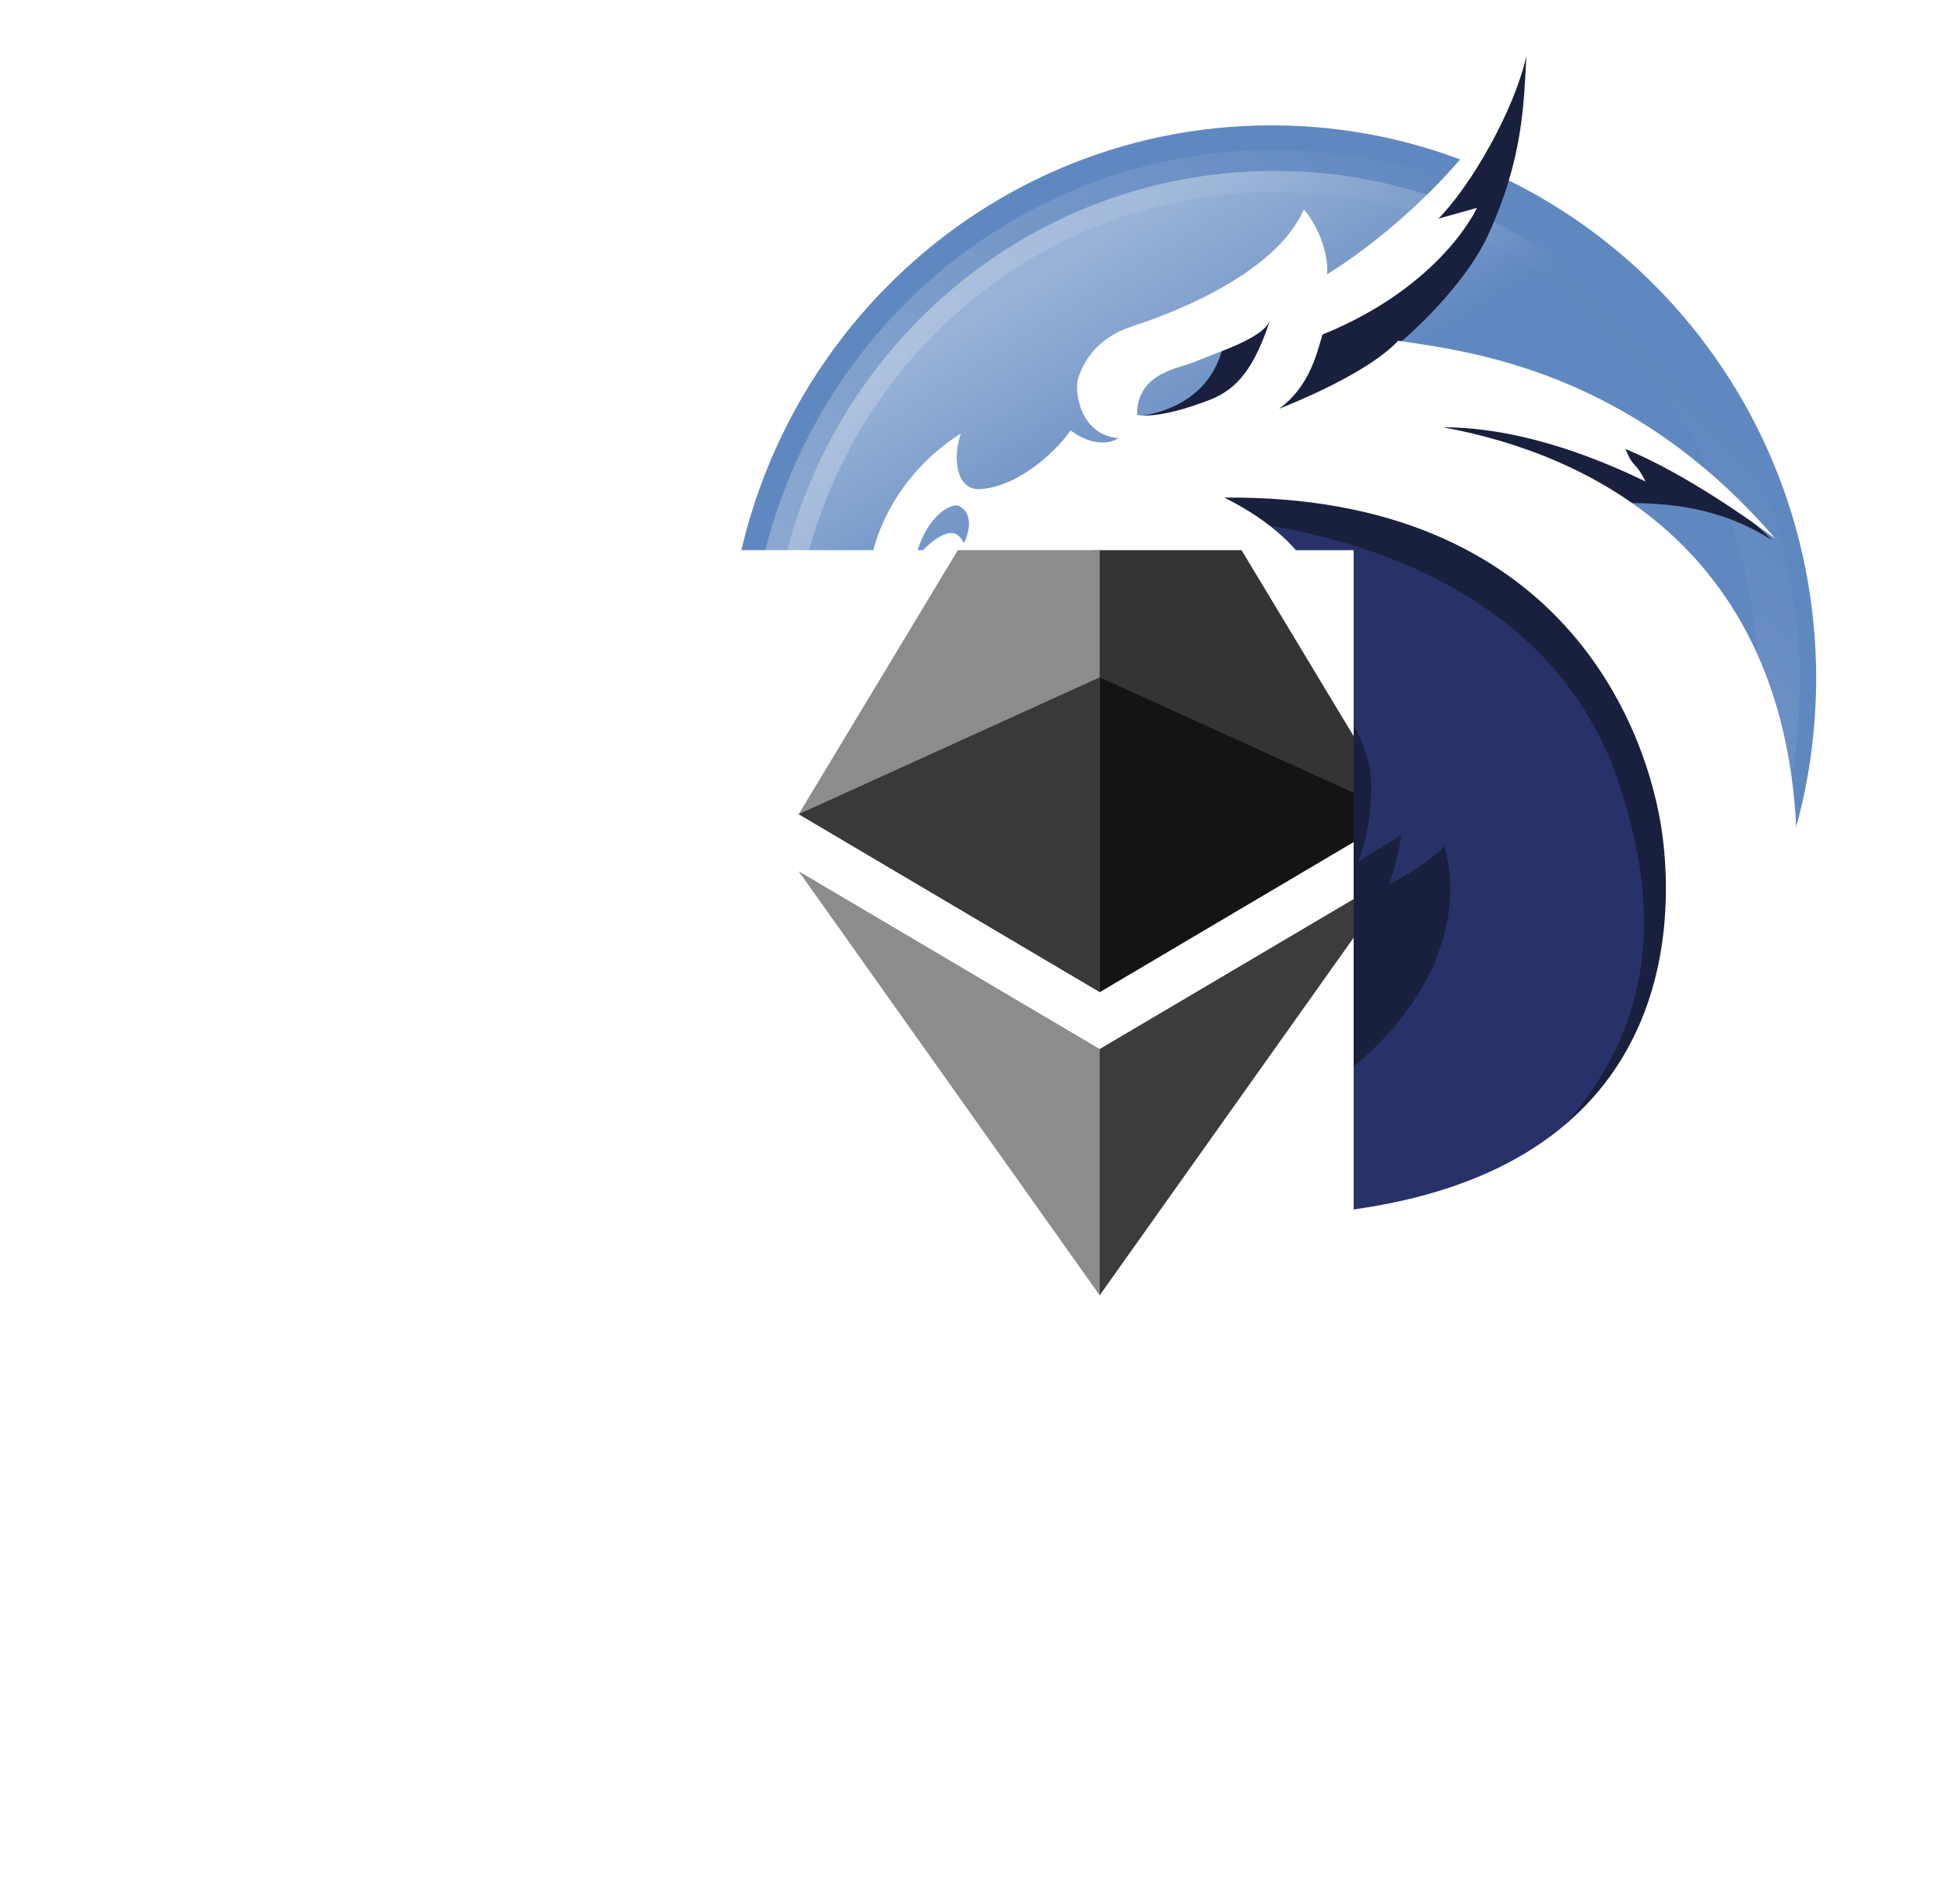 <svg width="46" height="45" viewBox="0 0 46 45" fill="none" xmlns="http://www.w3.org/2000/svg">
<path d="M30 32C38.837 32 46 24.837 46 16C46 7.163 38.837 0 30 0C21.163 0 14 7.163 14 16C14 24.837 21.163 32 30 32Z" fill="white"/>
<path d="M30.055 29.096C37.166 29.096 42.931 23.246 42.931 16.029C42.931 8.813 37.166 2.963 30.055 2.963C22.943 2.963 17.178 8.813 17.178 16.029C17.178 23.246 22.943 29.096 30.055 29.096Z" fill="#6088C0"/>
<path opacity="0.36" d="M30.124 28.237C36.707 28.237 42.044 22.821 42.044 16.139C42.044 9.457 36.707 4.04 30.124 4.04C23.541 4.04 18.205 9.457 18.205 16.139C18.205 22.821 23.541 28.237 30.124 28.237Z" fill="url(#paint0_linear)" stroke="url(#paint1_linear)" stroke-miterlimit="10"/>
<path d="M24.685 16.676C23.297 16.53 21.507 15.763 21.251 14.667C22.603 13.936 26.548 10.101 29.361 10.539C32.173 10.977 38.676 14.009 39.224 15.836C39.772 17.662 40.137 25.918 38.274 27.16C36.411 28.402 29.726 30.119 27.68 29.644C25.635 29.169 19.352 26.32 18.292 23.58C17.233 20.84 17.635 18.247 18.256 19.123C18.877 20 25.927 26.539 27.79 25.662C29.653 24.785 32.02 20.336 31.991 19.087C31.954 17.552 31.995 16.435 30.42 15.507C28.995 14.667 24.86 14.36 24.32 15.763C24.137 16.238 24.721 16.639 24.685 16.676Z" fill="#293169"/>
<path d="M21.47 14.301C21.142 15.032 21.178 14.776 21.397 15.032C23.37 13.9 26.694 12.95 31.114 14.594C30.694 13.567 30.055 13.133 29.142 12.292C33.306 12.804 37.014 14.689 38.274 18.539C39.005 20.767 39.553 23.909 36.74 26.868C38.457 26.502 41.562 20.512 41.379 19.489C41.196 18.466 38.639 12.84 37.616 12.219C36.594 11.598 37.361 11.89 38.383 11.89C39.406 11.89 40.612 11.963 41.89 12.767C39.991 10.831 34.84 8.603 34.146 8.859C33.452 9.114 33.269 8.347 33.014 8.164C33.598 7.69 34.698 6.594 35.169 5.571C36.009 3.744 36.02 2.448 36.082 1.297C35.479 3.142 35.461 3.05 34.073 4.804C32.685 6.557 31.005 7.288 30.42 7.324C29.836 7.361 29.032 7.507 28.959 7.872C28.849 9.005 28.046 9.699 26.877 9.845C27.425 10.685 23.078 13.607 23.005 13.279C22.931 12.95 21.799 14.521 21.653 14.448C21.507 14.374 21.507 14.374 21.507 14.374" fill="#19203E"/>
<path d="M17.16 15.836C18.95 21.059 24.1 23.361 27.717 22.155C31.585 20.866 31.899 18.667 31.808 17.772C31.721 16.91 31.479 16.42 30.822 15.726C31.973 16.647 32.356 17.885 32.393 18.247C32.466 18.941 32.32 19.89 32.1 20.365C33.05 19.781 33.123 19.744 33.123 19.744C33.123 19.744 33.05 20.329 32.831 20.913C33.562 20.511 33.854 20.292 34.146 20C34.731 22.155 33.379 24.457 31.005 25.918C28.63 27.379 26.548 27.525 24.831 27.16C22.482 26.659 19.158 24.325 18.475 22.52C17.752 20.603 17.05 17.808 17.16 15.836Z" fill="#19203E"/>
<path d="M42.438 19.196C41.964 12.877 37.507 10.721 34.11 10.1C36.082 10.1 37.982 10.941 38.895 11.379C38.639 10.867 38.639 11.123 38.42 10.612C39.845 11.196 41.416 12.329 41.964 12.73C38.566 8.785 34.804 8.31 33.05 8.055C32.575 8.566 31.516 9.151 30.237 9.662C30.931 9.151 31.114 8.42 31.26 7.909C34.091 6.758 34.913 4.913 34.913 4.913C34.913 4.913 34.913 4.913 34 5.169C34.731 4.438 35.808 2.63 36.1 1.242C35.406 3.178 33.196 5.352 31.37 6.484C31.406 6.082 31.224 5.425 30.822 4.95C30.091 6.594 27.388 7.507 26.731 7.726C26.073 7.945 25.671 8.383 25.489 8.931C25.386 9.242 25.525 10.283 26.438 10.356C26.438 10.356 26 10.685 25.306 10.173C24.904 10.758 23.991 11.525 23.151 11.562C22.643 11.584 22.493 10.904 22.712 10.246C21.032 11.306 19.936 13.461 20.813 15.616C21.215 15.068 22.164 14.374 23.772 13.717C25.858 12.862 28.466 12.968 31.096 13.662C30.731 13.005 30.11 12.347 28.941 11.762C36.904 11.689 38.961 17.209 39.297 19.744C39.553 21.68 39.68 27.434 32.155 28.566C24.4 29.735 17.379 24.31 17.16 16.055C17.032 14.246 16.794 20.767 17.014 22.009C18.281 29.198 26.877 30.667 31.589 30.484C36.301 30.301 42.913 25.498 42.438 19.196ZM22.785 12.84C22.639 12.548 22.457 12.548 22.201 12.694C21.945 12.84 21.653 13.169 21.653 13.169C21.836 12.292 22.457 11.854 22.676 11.963C22.895 12.073 23.005 12.365 22.785 12.84ZM28.575 9.461C27.333 9.936 26.877 9.808 26.877 9.808C26.877 8.785 27.899 8.712 28.301 8.53C28.703 8.347 29.836 8.018 30.018 7.58C29.653 8.676 29.266 9.198 28.575 9.461Z" fill="white"/>
<g clip-path="url(#clip0)">
<g filter="url(#filter0_d)">
<circle cx="16" cy="29" r="16" fill="white"/>
<path d="M15.994 17.44L15.839 17.968V33.295L15.994 33.45L23.109 29.245L15.994 17.44Z" fill="#343434"/>
<path d="M15.995 17.44L8.88 29.245L15.995 33.45V26.011V17.44Z" fill="#8C8C8C"/>
<path d="M15.994 34.797L15.907 34.904V40.363L15.994 40.619L23.113 30.594L15.994 34.797Z" fill="#3C3C3B"/>
<path d="M15.995 40.619V34.797L8.88 30.594L15.995 40.619Z" fill="#8C8C8C"/>
<path d="M15.995 33.45L23.109 29.245L15.995 26.011V33.45Z" fill="#141414"/>
<path d="M8.88 29.245L15.995 33.45V26.011L8.88 29.245Z" fill="#393939"/>
</g>
</g>
<defs>
<filter id="filter0_d" x="-20" y="-27" width="92" height="92" filterUnits="userSpaceOnUse" color-interpolation-filters="sRGB">
<feFlood flood-opacity="0" result="BackgroundImageFix"/>
<feColorMatrix in="SourceAlpha" type="matrix" values="0 0 0 0 0 0 0 0 0 0 0 0 0 0 0 0 0 0 127 0"/>
<feOffset dx="10" dy="-10"/>
<feGaussianBlur stdDeviation="15"/>
<feColorMatrix type="matrix" values="0 0 0 0 0 0 0 0 0 0 0 0 0 0 0 0 0 0 0.5 0"/>
<feBlend mode="normal" in2="BackgroundImageFix" result="effect1_dropShadow"/>
<feBlend mode="normal" in="SourceGraphic" in2="effect1_dropShadow" result="shape"/>
</filter>
<linearGradient id="paint0_linear" x1="24.252" y1="6.65" x2="36.869" y2="27.041" gradientUnits="userSpaceOnUse">
<stop stop-color="white"/>
<stop offset="0.26" stop-color="white" stop-opacity="0"/>
</linearGradient>
<linearGradient id="paint1_linear" x1="21.618" y1="24.643" x2="38.628" y2="7.633" gradientUnits="userSpaceOnUse">
<stop stop-color="white"/>
<stop offset="1" stop-color="white" stop-opacity="0"/>
</linearGradient>
<clipPath id="clip0">
<rect width="32" height="32" fill="white" transform="translate(0 13)"/>
</clipPath>
</defs>
</svg>
